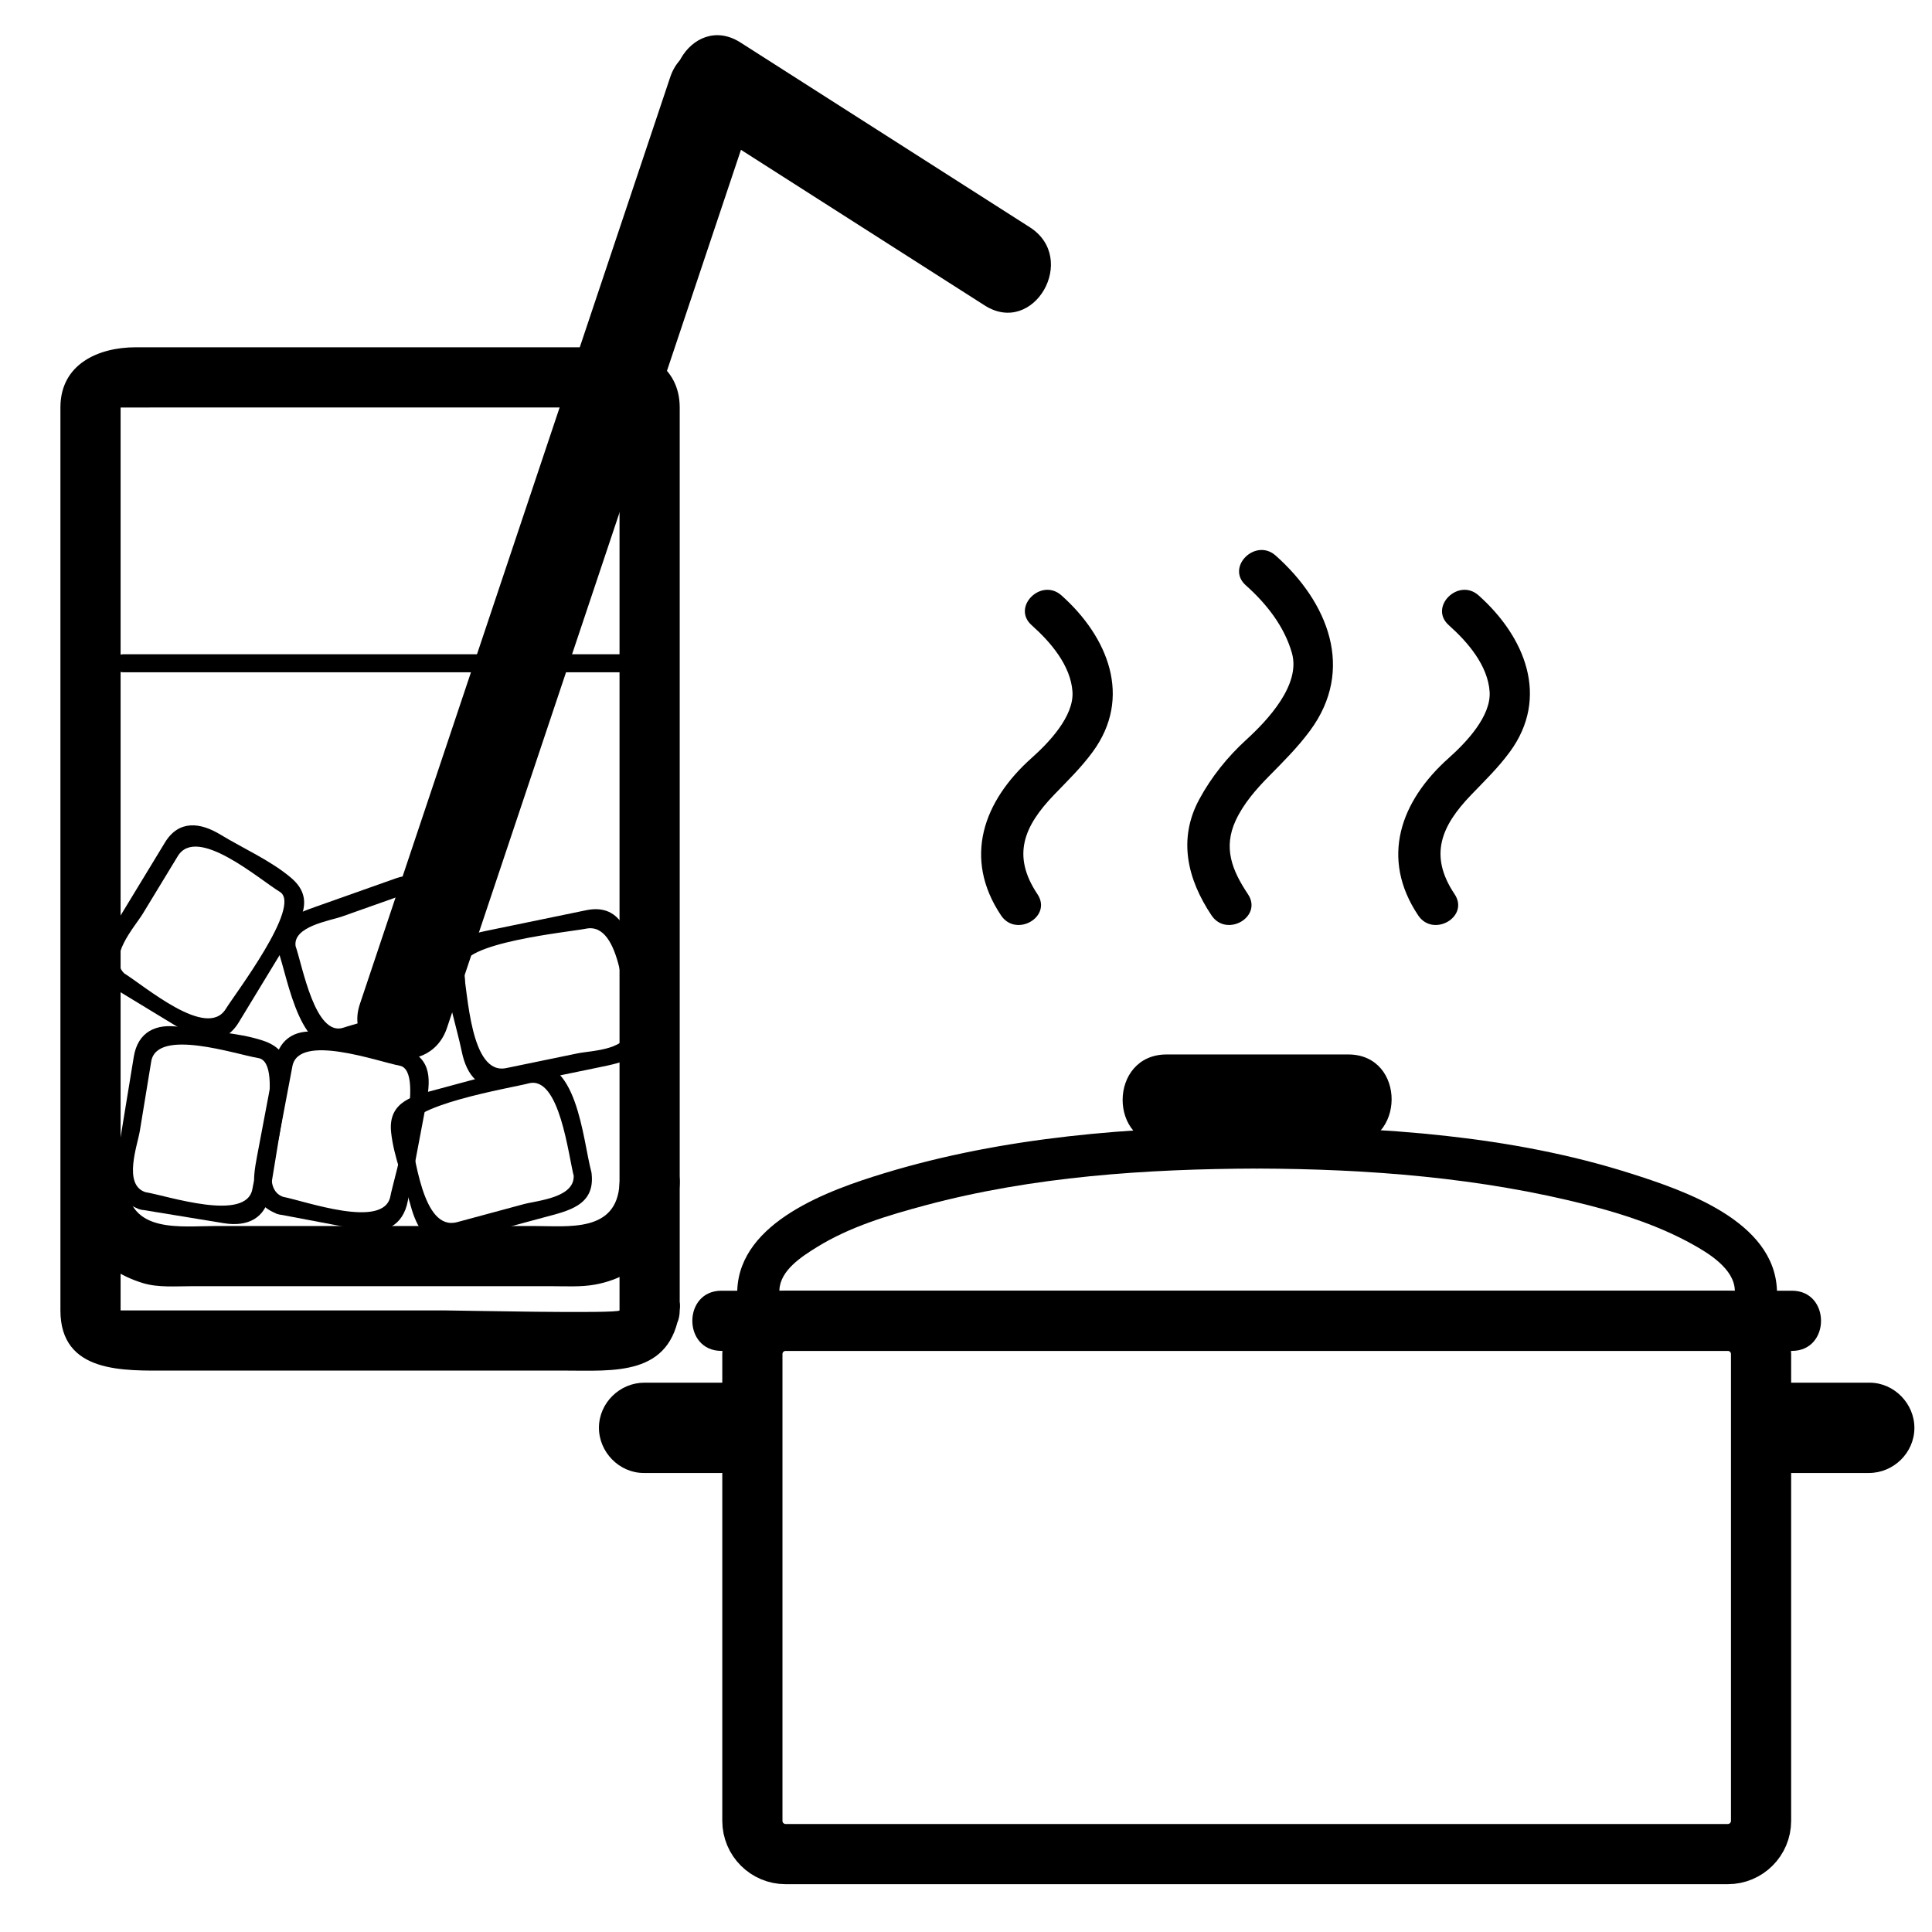 <svg version="1.1" viewBox="20 20 321 321" xmlns="http://www.w3.org/2000/svg">
 <g transform="translate(24.037 26.541)" fill="#000">
  <path d="m115.83 217.91h149.88 27.979c6.448 0 6.448-10 0-10h-149.88-27.979c-6.449 0-6.449 10 0 10z"/>
  <path d="m288.56 295.99c0 3.052-2.474 5.525-5.525 5.525h-156.54c-3.051 0-5.525-2.474-5.525-5.525v-77.557c0-3.051 2.475-5.525 5.525-5.525h156.54c3.052 0 5.525 2.475 5.525 5.525v77.557z" fill="none" stroke="#000" stroke-width="10"/>
  <path d="m189.69 183.66h30.18c9.686 0 9.771-15.003 0.107-15.003h-30.179c-9.686 0-9.772 15.003-0.108 15.003z"/>
  <path d="m202.96 90.715c3.411 3.031 6.406 6.828 7.659 11.259 1.488 5.266-4.036 11.148-7.58 14.384-3.122 2.851-5.805 6.183-7.817 9.904-3.584 6.626-1.973 13.292 2.039 19.291 2.495 3.731 8.562 0.231 6.044-3.533-2.646-3.958-4.132-7.697-2.038-12.225 1.292-2.792 3.384-5.19 5.525-7.361 2.416-2.45 4.768-4.784 6.832-7.576 7.535-10.192 2.982-21.365-5.714-29.094-3.362-2.987-8.331 1.946-4.95 4.951z"/>
  <path d="m236.68 97.333c3.14 2.797 6.478 6.677 6.781 11.029 0.286 4.098-3.941 8.5-6.781 11.031-8.075 7.197-11.428 16.676-5.085 26.161 2.496 3.731 8.563 0.231 6.045-3.533-4.32-6.459-2.221-11.327 2.77-16.512 2.237-2.325 4.466-4.479 6.398-7.107 6.687-9.092 2.532-19.149-5.179-26.02-3.357-2.991-8.326 1.942-4.949 4.951z"/>
  <path d="m167.37 97.333c3.14 2.797 6.478 6.677 6.782 11.029 0.286 4.098-3.942 8.5-6.782 11.031-8.075 7.197-11.427 16.676-5.084 26.161 2.495 3.731 8.562 0.231 6.044-3.533-4.319-6.459-2.22-11.327 2.771-16.512 2.238-2.325 4.466-4.479 6.398-7.107 6.687-9.092 2.532-19.149-5.178-26.02-3.36-2.991-8.328 1.942-4.951 4.951z"/>
  <path d="m125.46 207.8c0.129-3.297 3.749-5.594 6.239-7.136 5.47-3.388 11.834-5.287 18-6.94 17.868-4.792 36.703-6.051 55.13-6.11 4.514-0.015 4.515-7.015 0-7-20.745 0.066-42.048 1.714-61.987 7.788-8.981 2.736-23.934 7.985-24.382 19.398-0.177 4.516 6.823 4.499 7 0z"/>
  <path d="m291.2 207.8c-0.451-11.491-15.411-16.546-24.383-19.398-19.778-6.287-41.369-7.721-61.987-7.788-4.515-0.015-4.513 6.985 0 7 18.507 0.06 37.159 1.491 55.131 6.11 5.944 1.527 11.836 3.497 17.217 6.481 2.719 1.509 6.884 4.065 7.022 7.595 0.177 4.499 7.178 4.516 7 0z"/>
  <path d="m306.59 223.19h-12.848c-4.085 0-7.528 3.342-7.556 7.448-0.026 4.065 3.361 7.556 7.448 7.556h12.848c4.085 0 7.528-3.342 7.556-7.448 0.026-4.066-3.361-7.556-7.448-7.556z"/>
  <path d="m115.88 223.19h-12.847c-4.086 0-7.529 3.342-7.556 7.448-0.027 4.065 3.361 7.556 7.447 7.556h12.847c4.086 0 7.529-3.342 7.556-7.448 0.027-4.066-3.361-7.556-7.447-7.556z"/>
 </g>
 <g transform="translate(22.034 20.031)" fill="#000">
  <path d="m109.32 12.793c-15.711 46.928-31.423 93.856-47.135 140.78-1.475 4.405-2.95 8.812-4.425 13.217-3.081 9.202 11.415 13.087 14.47 3.961 15.712-46.928 31.424-93.856 47.135-140.78 1.476-4.406 2.95-8.812 4.426-13.217 3.081-9.203-11.415-13.087-14.471-3.962z"/>
  <path d="m113.49 20.017 48.078 30.699c8.169 5.216 15.634-7.797 7.5-12.99l-48.078-30.699c-8.169-5.217-15.634 7.796-7.5 12.99z"/>
  <path d="m9 196.67c0.453 7.968 5.067 14.191 12.78 16.505 2.473 0.741 5.394 0.495 7.961 0.495h29.71 30.196c2.357 0 4.806 0.154 7.138-0.26 8.403-1.49 13.641-8.457 14.111-16.74 0.366-6.445-9.636-6.41-10 0-0.46 8.104-8.466 7-14.175 7h-26.276-26.614c-5.815 0-14.359 1.307-14.832-7-0.363-6.41-10.365-6.445-9.999 0z"/>
  <path d="m102.44 170.49c0.177 4-6.111 3.999-8.518 4.496-3.954 0.815-7.908 1.632-11.862 2.447-5.962 1.23-6.354-12.63-7.16-16.535-0.887-4.292 17.835-6.095 20.416-6.627 5.971-1.232 6.369 12.698 7.178 16.617 0.391 1.895 3.282 1.091 2.893-0.797-0.902-4.375-1.805-8.749-2.707-13.123-0.793-3.843-2.92-6.672-7.299-5.769-5.101 1.053-10.2 2.104-15.3 3.157-4.117 0.849-8.379 1.551-8.145 6.857 0.196 4.435 1.865 9.178 2.762 13.521 0.793 3.843 2.919 6.672 7.298 5.769 5.101-1.053 10.2-2.105 15.3-3.157 4.117-0.85 8.379-1.551 8.145-6.857-0.086-1.926-3.086-1.933-3.001 1e-3z"/>
  <path d="m22.111 198.04c-3.74-1.246-1.306-7.761-0.907-10.196 0.628-3.834 1.257-7.667 1.885-11.5 0.925-5.642 14.1-1.183 17.8-0.576 4.574 0.75-0.497 18.762-0.978 21.695-0.925 5.642-14.099 1.184-17.8 0.577-1.892-0.31-2.703 2.581-0.798 2.893 4.614 0.756 9.227 1.512 13.84 2.268 3.914 0.641 6.968-0.774 7.65-4.939 0.863-5.267 1.727-10.533 2.589-15.799 0.677-4.127 1.121-7.98-3.707-9.587-4.262-1.419-9.404-1.541-13.84-2.269-3.914-0.641-6.968 0.774-7.65 4.939-0.863 5.267-1.727 10.533-2.589 15.799-0.677 4.128-1.121 7.979 3.707 9.588 1.841 0.613 2.624-2.285 0.798-2.893z"/>
  <path d="m93.27 195.08c0.399 3.903-5.948 4.325-8.331 4.969-3.673 0.992-7.347 1.984-11.021 2.977-5.844 1.578-6.939-11.347-8.005-15.294-1.097-4.064 17.268-7.053 19.874-7.757 5.173-1.396 6.621 12.114 7.537 15.504 0.504 1.866 3.397 1.073 2.893-0.797-1.441-5.338-2.373-19.99-10.832-17.706-4.839 1.307-9.678 2.613-14.517 3.92-3.949 1.066-8.457 1.936-7.922 7.156 0.414 4.043 2.18 8.271 3.238 12.188 0.978 3.622 2.81 7.223 7.355 5.995 4.937-1.333 9.873-2.666 14.81-3.999 3.949-1.066 8.455-1.937 7.922-7.156-0.196-1.905-3.198-1.924-3.001 0z"/>
  <path d="m44.991 198.82c-3.656-1.317-1.059-7.87-0.611-10.239 0.722-3.817 1.444-7.634 2.167-11.451 1.051-5.557 14.193-0.782 17.834-0.094 4.483 0.849-1.011 18.816-1.555 21.691-1.052 5.556-14.195 0.782-17.835 0.093-1.891-0.357-2.697 2.533-0.798 2.893 4.594 0.869 9.187 1.738 13.78 2.607 3.903 0.739 6.967-0.687 7.745-4.796 0.992-5.243 1.984-10.487 2.976-15.73 0.78-4.122 1.272-7.926-3.516-9.65-4.226-1.522-9.363-1.771-13.78-2.607-3.904-0.739-6.967 0.688-7.745 4.797-0.992 5.243-1.984 10.487-2.976 15.73-0.78 4.122-1.272 7.925 3.516 9.649 1.825 0.657 2.604-2.242 0.798-2.893z"/>
  <path d="m47.078 157.17c-0.473-3.297 5.715-4.213 7.738-4.93 3.129-1.108 6.258-2.217 9.387-3.325 4.784-1.694 6.879 10.31 8.018 13.525 1.269 3.582-14.777 7.423-17.125 8.255-4.785 1.695-6.879-10.308-8.018-13.525-0.641-1.811-3.54-1.031-2.893 0.797 1.691 4.775 3.67 18.468 11.309 15.763 4.371-1.549 8.742-3.097 13.113-4.646 3.868-1.37 7.21-2.53 6.506-7.44-0.546-3.812-2.815-7.948-4.102-11.582-1.156-3.266-3.546-5.478-7.207-4.181-4.371 1.549-8.742 3.097-13.113 4.646-3.868 1.37-7.21 2.53-6.506 7.44 0.273 1.909 3.164 1.094 2.893-0.797z"/>
  <path d="m18.773 161.84c-3.156-2.688 1.583-7.862 2.93-10.08 1.934-3.181 3.867-6.361 5.8-9.542 3.156-5.192 13.478 3.815 16.954 5.929 3.769 2.29-7.542 17.094-8.962 19.43-3.161 5.199-13.537-3.851-17.025-5.971-1.658-1.008-3.164 1.587-1.514 2.59 3.816 2.32 7.633 4.641 11.45 6.96 3.315 2.016 6.904 2.502 9.223-1.313 2.705-4.45 5.41-8.899 8.114-13.35 2.163-3.558 4.632-7.231 0.604-10.659-3.381-2.877-7.962-4.891-11.753-7.194-3.315-2.016-6.904-2.503-9.223 1.312-2.705 4.45-5.409 8.899-8.114 13.35-2.163 3.558-4.631 7.231-0.604 10.66 1.463 1.246 3.596-0.866 2.12-2.122z"/>
  <path d="m100.9 217.69c-0.081 0.6-27.405 0-29.18 0h-45.096-8.621v-5.102-33.498-91.95-19.462c0-0.018 26.574-9e-3 28.228-9e-3h45.401 9.252c0.033 0 0.016 4.462 0.016 4.716v81.213 64.092c0 6.448 10 6.448 10 0v-144.52-5.491c0-6.993-6.095-10.009-12.146-10.009h-38.805-39.442c-6.138 0-12.503 2.754-12.503 10v5.101 144.91c0 10.558 10.648 10.009 17.994 10.009h32.957 32.678c8.367 0 17.788 1.01 19.268-10 0.856-6.376-9.155-6.293-10.001 0z"/>
  <path d="m18.459 111.67h85.562c1.935 0 1.935-3 0-3h-85.562c-1.935 0-1.935 3 0 3z"/>
 </g>
</svg>
